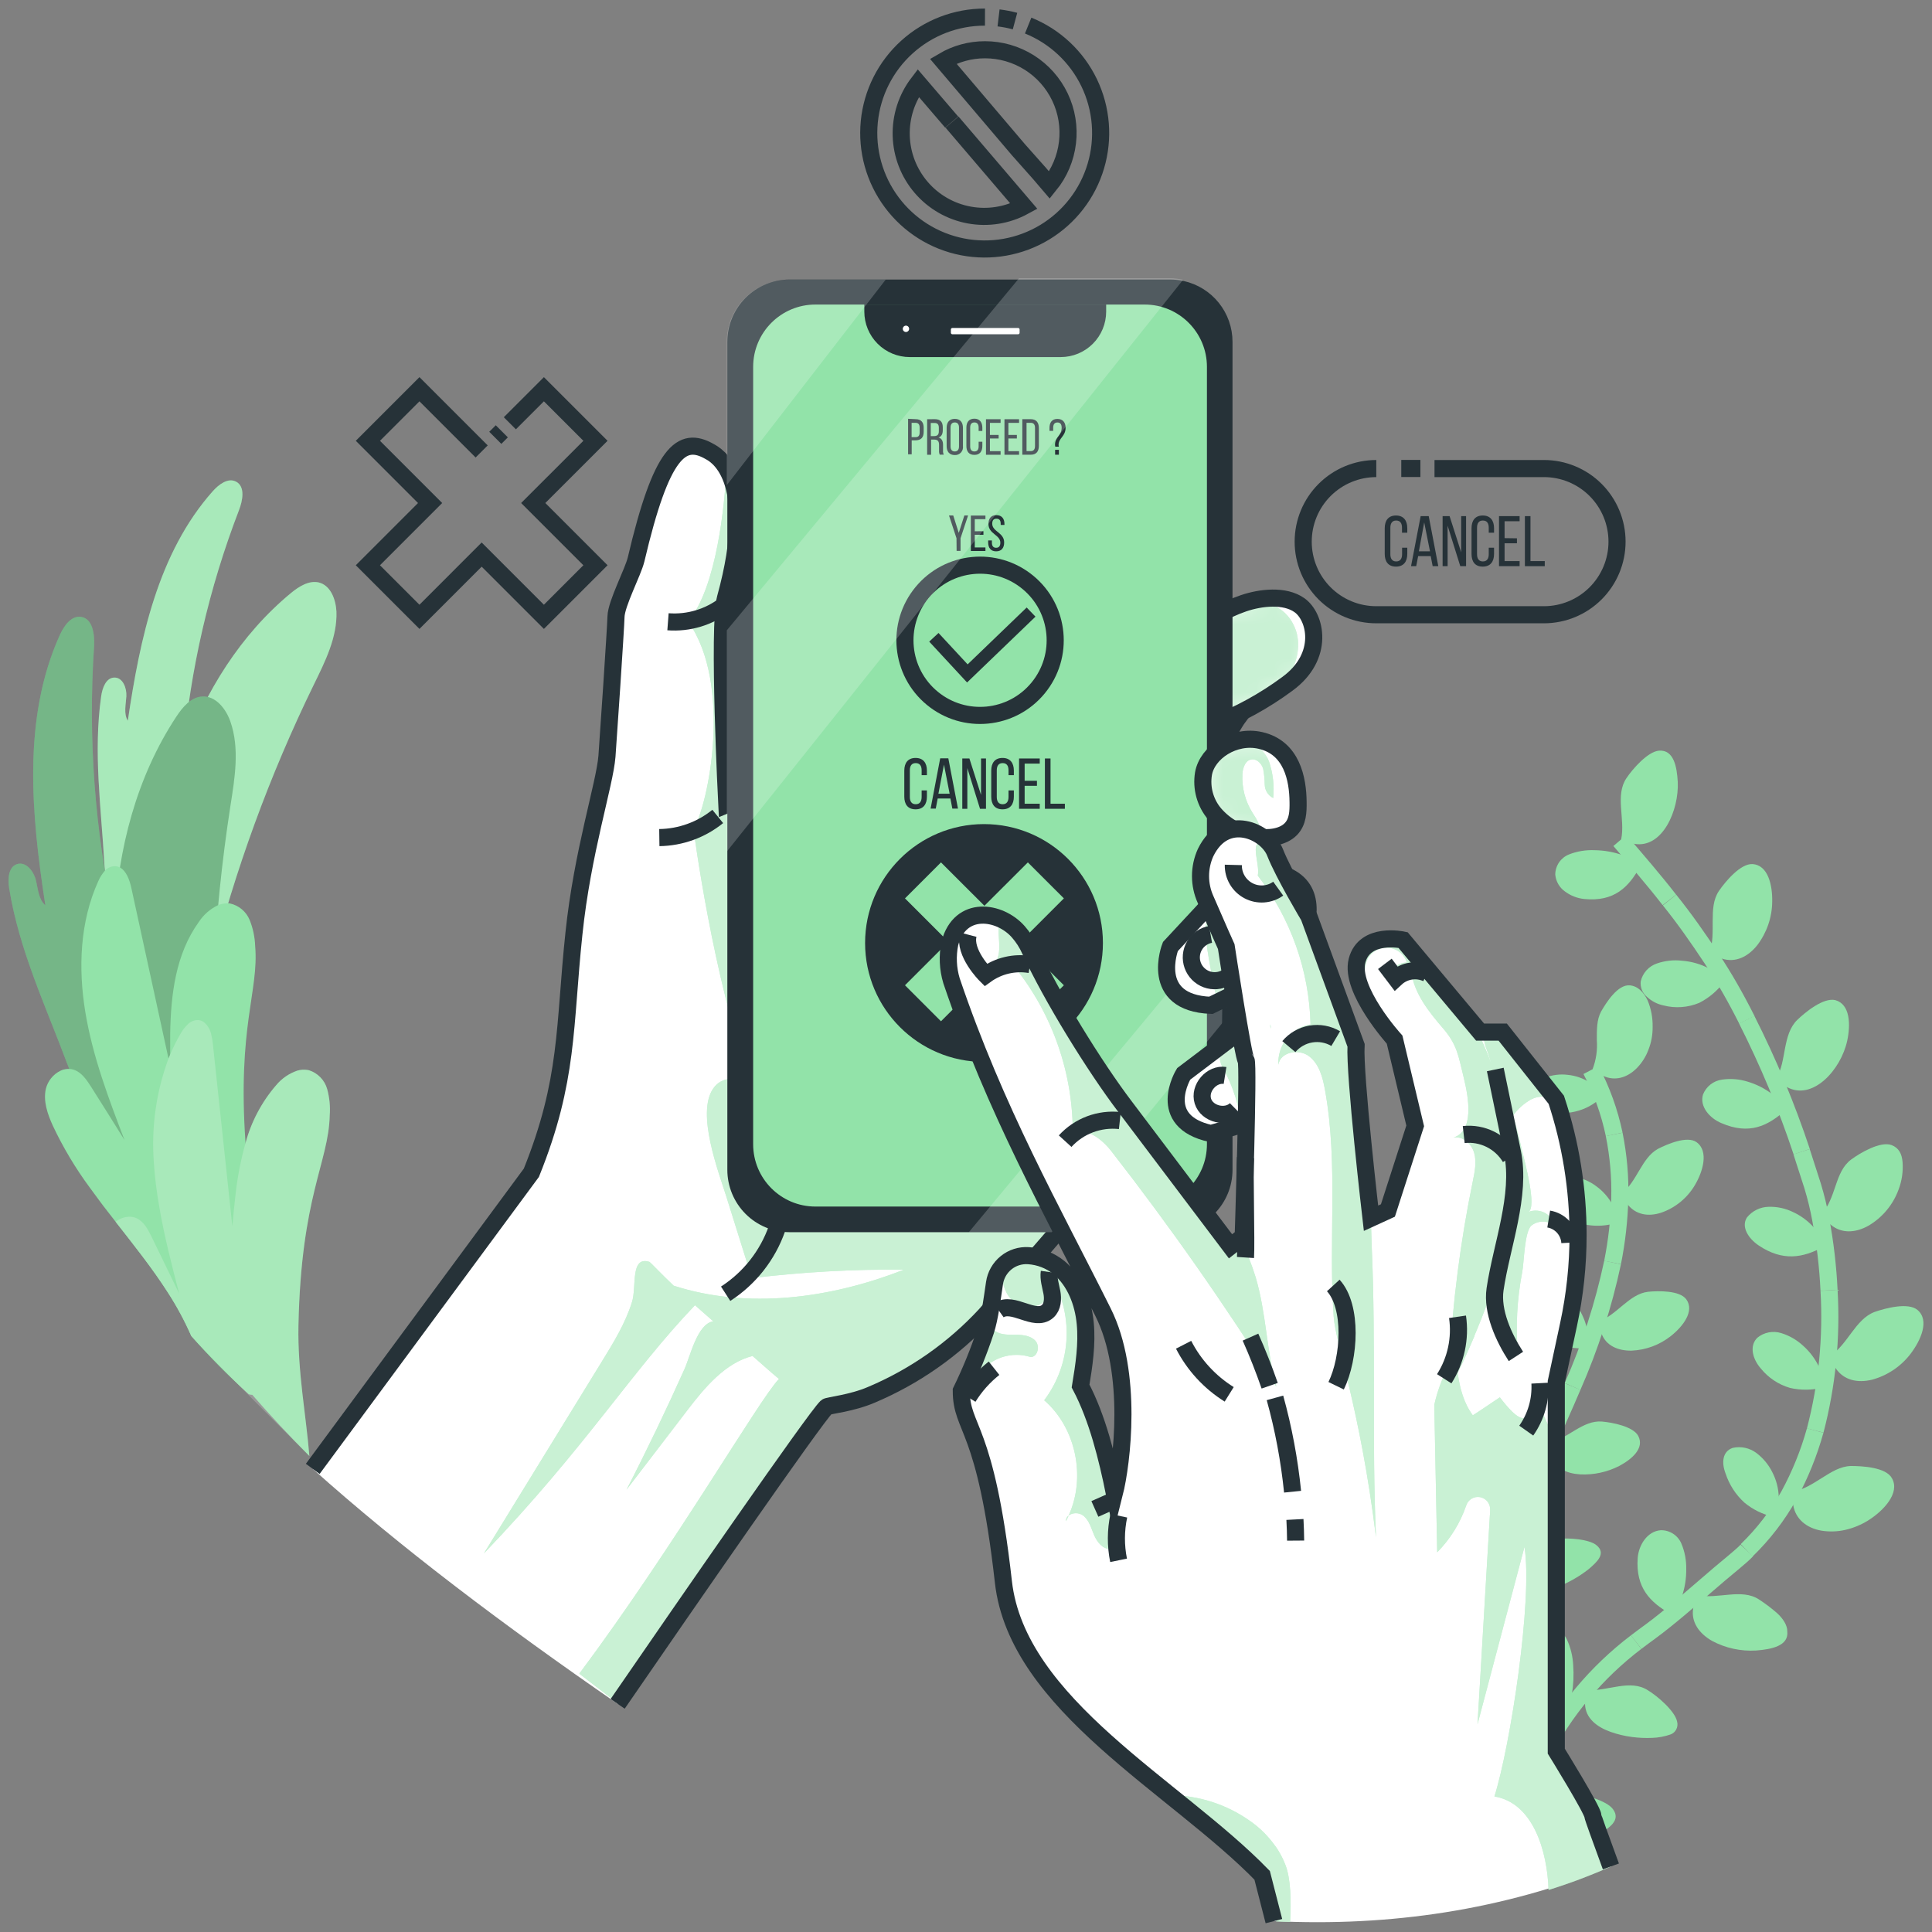 <svg width="113" height="113" viewBox="0 0 113 113" fill="none" xmlns="http://www.w3.org/2000/svg">
<rect x="0" y="0" width="113" height="113" fill="#808080" stroke="none"/>
<path d="M83.902 27.405H90.302C91.436 27.405 92.524 27.855 93.326 28.657C94.127 29.459 94.578 30.546 94.578 31.68C94.578 32.814 94.127 33.901 93.326 34.703C92.524 35.505 91.436 35.956 90.302 35.956H80.497C79.936 35.956 79.379 35.846 78.861 35.631C78.342 35.416 77.87 35.101 77.473 34.704C77.076 34.307 76.761 33.836 76.546 33.317C76.332 32.798 76.221 32.242 76.222 31.68C76.222 30.546 76.672 29.459 77.474 28.657C78.276 27.855 79.363 27.405 80.497 27.405" stroke="#263238" stroke-miterlimit="10"/>
<path d="M81.959 27.4H83.077" stroke="#263238" stroke-miterlimit="10"/>
<path d="M82.31 30.893V31.158H82.001V30.869C82.001 30.604 81.897 30.445 81.657 30.445C81.417 30.445 81.32 30.621 81.32 30.869V32.415C81.32 32.68 81.429 32.838 81.662 32.838C81.894 32.838 82.006 32.68 82.006 32.415V32.034H82.31V32.398C82.31 32.843 82.1 33.14 81.649 33.14C81.199 33.14 80.991 32.848 80.991 32.398V30.893C80.991 30.45 81.201 30.151 81.649 30.151C82.097 30.151 82.31 30.45 82.31 30.893Z" fill="#263238"/>
<path d="M82.946 32.526L82.832 33.115H82.53L83.092 30.188H83.564L84.124 33.115H83.795L83.681 32.526H82.946ZM82.988 32.247H83.639L83.3 30.554L82.988 32.247Z" fill="#263238"/>
<path d="M84.67 33.115H84.376V30.188H84.784L85.462 32.304V30.188H85.749V33.115H85.41L84.668 30.747L84.67 33.115Z" fill="#263238"/>
<path d="M87.385 30.893V31.158H87.075V30.869C87.075 30.604 86.971 30.445 86.731 30.445C86.491 30.445 86.39 30.604 86.39 30.869V32.415C86.39 32.68 86.499 32.838 86.731 32.838C86.964 32.838 87.075 32.68 87.075 32.415V32.034H87.385V32.398C87.385 32.843 87.177 33.14 86.724 33.14C86.271 33.14 86.068 32.848 86.068 32.398V30.893C86.068 30.45 86.276 30.151 86.724 30.151C87.172 30.151 87.385 30.45 87.385 30.893Z" fill="#263238"/>
<path d="M88.724 31.485V31.777H88.001V32.818H88.88V33.115H87.675V30.188H88.88V30.485H88.001V31.475L88.724 31.485Z" fill="#263238"/>
<path d="M89.189 33.115V30.188H89.515V32.818H90.351V33.115H89.189Z" fill="#263238"/>
<path d="M59.367 1.233C59.051 1.148 58.729 1.086 58.404 1.047M57.61 1C55.923 0.996 54.296 1.62 53.045 2.752C51.794 3.883 51.009 5.44 50.844 7.118C50.679 8.797 51.146 10.477 52.153 11.83C53.159 13.183 54.634 14.113 56.29 14.437C57.945 14.761 59.662 14.457 61.105 13.584C62.548 12.71 63.614 11.331 64.094 9.714C64.575 8.097 64.435 6.359 63.704 4.84C62.972 3.32 61.7 2.127 60.136 1.495M55.683 7.141L59.889 12.065C58.912 12.597 57.783 12.777 56.689 12.576C55.596 12.376 54.604 11.806 53.88 10.962C53.156 10.118 52.743 9.051 52.711 7.94C52.679 6.828 53.029 5.739 53.703 4.855L55.136 6.527L55.663 7.141M59.56 8.749L55.166 3.578C55.906 3.14 56.75 2.91 57.61 2.91C58.528 2.91 59.427 3.17 60.204 3.659C60.98 4.149 61.602 4.849 61.997 5.678C62.392 6.506 62.544 7.43 62.435 8.341C62.327 9.253 61.962 10.115 61.383 10.828L60.797 10.142L59.56 8.749Z" stroke="#263238" stroke-miterlimit="10"/>
<path d="M28.969 25.608L29.35 25.227" stroke="#263238" stroke-miterlimit="10"/>
<path d="M28.172 26.405L24.533 22.766L21.517 25.782L25.156 29.421L21.517 33.061L24.533 36.077L28.172 32.437L31.812 36.077L34.828 33.061L31.188 29.421L34.828 25.782L31.812 22.766L29.82 24.757" stroke="#263238" stroke-miterlimit="10"/>
<path d="M5.916 40.728C5.985 40.233 6.201 39.637 6.691 39.63C7.181 39.622 7.418 40.236 7.391 40.723C7.364 41.211 7.223 41.738 7.475 42.154C8.188 37.363 9.229 32.346 12.448 28.726C12.799 28.333 13.336 27.927 13.804 28.169C14.353 28.454 14.2 29.268 13.977 29.842C12.225 34.394 11.125 39.171 10.709 44.031C12.003 40.449 14.081 37.104 17.03 34.676C17.493 34.298 18.07 33.934 18.651 34.068C19.339 34.241 19.641 35.057 19.678 35.768C19.732 37.277 19.015 38.695 18.352 40.05C15.764 45.351 13.735 50.907 12.297 56.628C12 57.813 11.694 59.067 10.845 59.948C10.456 60.351 9.835 60.663 9.36 60.386C9.132 60.237 8.948 60.031 8.826 59.787C7.222 56.947 6.291 53.777 6.104 50.521C5.916 47.24 5.451 44.017 5.916 40.728Z" fill="#92E3A9"/>
<path opacity="0.2" d="M5.916 40.728C5.985 40.233 6.201 39.637 6.691 39.63C7.181 39.622 7.418 40.236 7.391 40.723C7.364 41.211 7.223 41.738 7.475 42.154C8.188 37.363 9.229 32.346 12.448 28.726C12.799 28.333 13.336 27.927 13.804 28.169C14.353 28.454 14.2 29.268 13.977 29.842C12.225 34.394 11.125 39.171 10.709 44.031C12.003 40.449 14.081 37.104 17.03 34.676C17.493 34.298 18.07 33.934 18.651 34.068C19.339 34.241 19.641 35.057 19.678 35.768C19.732 37.277 19.015 38.695 18.352 40.05C15.764 45.351 13.735 50.907 12.297 56.628C12 57.813 11.694 59.067 10.845 59.948C10.456 60.351 9.835 60.663 9.36 60.386C9.132 60.237 8.948 60.031 8.826 59.787C7.222 56.947 6.291 53.777 6.104 50.521C5.916 47.24 5.451 44.017 5.916 40.728Z" fill="white"/>
<path d="M0.537 51.959C0.451 51.422 0.481 50.709 0.995 50.541C1.51 50.373 1.965 50.944 2.096 51.469C2.227 51.993 2.25 52.597 2.653 52.953C1.836 47.651 1.292 42.005 3.509 37.118C3.756 36.584 4.184 35.98 4.761 36.084C5.434 36.205 5.538 37.113 5.503 37.796C5.142 43.187 5.544 48.601 6.698 53.879C6.891 49.672 7.99 45.432 10.316 41.913C10.682 41.359 11.167 40.773 11.83 40.738C12.617 40.694 13.213 41.456 13.473 42.198C14.027 43.776 13.732 45.508 13.473 47.161C12.473 53.62 12.151 60.166 12.51 66.692C12.584 68.043 12.673 69.471 12.065 70.681C11.785 71.235 11.231 71.77 10.625 71.633C10.34 71.544 10.084 71.38 9.883 71.159C7.248 68.682 5.217 65.635 3.944 62.251C2.675 58.844 1.124 55.588 0.537 51.959Z" fill="#92E3A9"/>
<path opacity="0.2" d="M0.537 51.959C0.451 51.422 0.481 50.709 0.995 50.541C1.51 50.373 1.965 50.944 2.096 51.469C2.227 51.993 2.25 52.597 2.653 52.953C1.836 47.651 1.292 42.005 3.509 37.118C3.756 36.584 4.184 35.98 4.761 36.084C5.434 36.205 5.538 37.113 5.503 37.796C5.142 43.187 5.544 48.601 6.698 53.879C6.891 49.672 7.99 45.432 10.316 41.913C10.682 41.359 11.167 40.773 11.83 40.738C12.617 40.694 13.213 41.456 13.473 42.198C14.027 43.776 13.732 45.508 13.473 47.161C12.473 53.62 12.151 60.166 12.51 66.692C12.584 68.043 12.673 69.471 12.065 70.681C11.785 71.235 11.231 71.77 10.625 71.633C10.34 71.544 10.084 71.38 9.883 71.159C7.248 68.682 5.217 65.635 3.944 62.251C2.675 58.844 1.124 55.588 0.537 51.959Z" fill="black"/>
<path d="M14.91 81.545C14.89 81.57 14.833 81.58 14.747 81.572C14.683 81.568 14.621 81.559 14.559 81.545C13.373 80.474 12.248 79.338 11.189 78.141C10.8 77.256 10.341 76.403 9.816 75.592C8.89 74.147 7.816 72.809 6.762 71.458C6.515 71.141 6.268 70.823 6.02 70.503C5.773 70.159 5.503 69.813 5.253 69.464C4.411 68.324 3.683 67.104 3.081 65.822C2.779 65.151 2.522 64.409 2.68 63.691C2.736 63.461 2.842 63.246 2.991 63.061C3.14 62.876 3.328 62.726 3.541 62.623C3.629 62.58 3.722 62.551 3.818 62.536C3.894 62.521 3.971 62.516 4.048 62.521C4.132 62.523 4.215 62.536 4.296 62.561C4.761 62.704 5.058 63.147 5.318 63.55C5.977 64.591 6.631 65.633 7.28 66.675C6.352 64.246 5.421 61.796 4.993 59.211C4.565 56.625 4.672 53.903 5.753 51.528C5.846 51.314 5.971 51.116 6.124 50.939C6.197 50.854 6.287 50.785 6.389 50.737C6.49 50.69 6.601 50.664 6.713 50.662C6.815 50.662 6.916 50.687 7.007 50.734C7.383 50.927 7.579 51.464 7.678 51.917C8.301 54.777 8.924 57.635 9.546 60.492L9.858 61.925L9.969 62.42L9.954 61.677C9.954 61.279 9.954 60.878 9.954 60.477C9.989 58.139 10.283 55.796 11.624 53.931C11.903 53.503 12.294 53.161 12.755 52.941C12.94 52.863 13.141 52.828 13.341 52.84C13.376 52.84 13.411 52.84 13.443 52.84C13.7 52.895 13.941 53.012 14.143 53.181C14.345 53.35 14.503 53.566 14.603 53.809C14.799 54.297 14.907 54.816 14.925 55.341C15.148 57.974 13.881 60.017 14.361 66.846C14.38 67.145 14.405 67.452 14.432 67.769C14.92 73.341 17.783 78.304 14.91 81.545Z" fill="#92E3A9"/>
<path d="M19.285 65.24C19.22 67.999 17.612 69.941 17.456 77.542C17.402 80.231 17.912 82.847 18.095 85.16C16.937 83.997 15.816 82.802 14.747 81.572C14.684 81.568 14.621 81.559 14.559 81.545C13.373 80.474 12.248 79.337 11.189 78.141C10.8 77.256 10.341 76.403 9.816 75.592C8.891 74.147 7.817 72.809 6.763 71.458C6.891 71.357 7.036 71.279 7.191 71.228C7.271 71.2 7.354 71.181 7.438 71.173C7.529 71.161 7.622 71.161 7.713 71.173C7.798 71.183 7.882 71.206 7.96 71.24C8.406 71.431 8.653 71.903 8.868 72.341C9.403 73.45 9.942 74.553 10.481 75.662C10.043 73.984 9.606 72.294 9.316 70.587C9.161 69.725 9.055 68.855 8.997 67.982C8.844 65.918 9.138 63.845 9.858 61.905C9.888 61.828 9.92 61.752 9.954 61.677C10.134 61.247 10.343 60.829 10.58 60.428C10.697 60.224 10.843 60.04 11.016 59.881C11.096 59.804 11.192 59.745 11.297 59.708C11.402 59.671 11.514 59.657 11.624 59.666C11.726 59.677 11.824 59.712 11.909 59.77C12.149 59.962 12.31 60.236 12.362 60.539C12.401 60.696 12.43 60.856 12.446 61.017C12.758 63.926 13.069 66.835 13.379 69.743C13.448 70.401 13.52 71.059 13.589 71.723C13.646 71.089 13.705 70.443 13.784 69.8C13.895 68.812 14.085 67.835 14.354 66.878C14.687 65.621 15.303 64.456 16.152 63.471C16.478 63.079 16.906 62.784 17.389 62.62C17.582 62.562 17.785 62.549 17.983 62.58L18.082 62.6C18.333 62.682 18.56 62.824 18.743 63.014C18.927 63.204 19.061 63.435 19.134 63.689C19.273 64.193 19.325 64.718 19.285 65.24Z" fill="#92E3A9"/>
<path opacity="0.2" d="M19.285 65.24C19.22 67.999 17.612 69.941 17.456 77.542C17.402 80.231 17.912 82.847 18.095 85.16C16.937 83.997 12.241 79.333 11.189 78.141C10.8 77.256 10.341 76.403 9.816 75.592C8.891 74.147 7.817 72.809 6.763 71.458C6.891 71.357 7.036 71.279 7.191 71.228C7.271 71.2 7.354 71.181 7.438 71.173C7.529 71.161 7.622 71.161 7.713 71.173C7.798 71.183 7.882 71.206 7.96 71.24C8.406 71.431 8.653 71.903 8.868 72.341C9.403 73.45 9.942 74.553 10.481 75.662C10.043 73.984 9.606 72.294 9.316 70.587C9.161 69.725 9.055 68.855 8.997 67.982C8.844 65.918 9.138 63.845 9.858 61.905C9.888 61.828 9.92 61.752 9.954 61.677C10.134 61.247 10.343 60.829 10.58 60.428C10.697 60.224 10.843 60.04 11.016 59.881C11.096 59.804 11.192 59.745 11.297 59.708C11.402 59.671 11.514 59.657 11.624 59.666C11.726 59.677 11.824 59.712 11.909 59.77C12.149 59.962 12.31 60.236 12.362 60.539C12.401 60.696 12.43 60.856 12.446 61.017C12.758 63.926 13.069 66.835 13.379 69.743C13.448 70.401 13.52 71.059 13.589 71.723C13.646 71.089 13.705 70.443 13.784 69.8C13.895 68.812 14.085 67.835 14.354 66.878C14.687 65.621 15.303 64.456 16.152 63.471C16.478 63.079 16.906 62.784 17.389 62.62C17.582 62.562 17.785 62.549 17.983 62.58L18.082 62.6C18.333 62.682 18.56 62.824 18.743 63.014C18.927 63.204 19.061 63.435 19.134 63.689C19.273 64.193 19.325 64.718 19.285 65.24Z" fill="white"/>
<path d="M98.13 45.741C98.204 47.364 97.254 49.638 95.591 49.356C95.324 49.303 95.064 49.216 94.82 49.096C95.067 47.904 94.451 46.523 95.124 45.521C95.49 44.967 96.388 43.952 97.034 43.905C97.897 43.841 98.081 44.845 98.13 45.741Z" fill="#92E3A9"/>
<path d="M95.918 50.699C95.272 51.862 94.434 52.763 92.642 52.58C92.242 52.535 91.86 52.385 91.536 52.144C91.375 52.03 91.241 51.883 91.142 51.712C91.043 51.541 90.983 51.351 90.965 51.155C90.966 50.9 91.043 50.652 91.186 50.441C91.33 50.231 91.533 50.069 91.769 49.974C92.247 49.787 92.76 49.703 93.273 49.727C93.824 49.734 94.369 49.831 94.889 50.011C95.269 50.18 95.617 50.413 95.918 50.699Z" fill="#92E3A9"/>
<path d="M94.745 49.158C95.735 50.316 96.725 51.454 97.64 52.634" stroke="#92E3A9" stroke-miterlimit="10"/>
<path d="M103.654 52.743C103.644 53.659 103.338 54.547 102.784 55.277C102.249 55.952 101.514 56.326 100.72 56.071C100.466 55.977 100.223 55.857 99.995 55.712C100.193 55.145 100.171 54.49 100.173 53.854C100.176 53.218 100.198 52.617 100.539 52.107C100.918 51.558 101.796 50.506 102.492 50.539C103.414 50.588 103.674 51.776 103.654 52.743Z" fill="#92E3A9"/>
<path d="M100.827 57.437C100.448 57.95 99.954 58.368 99.385 58.656C98.724 58.932 97.992 58.985 97.299 58.807C96.939 58.733 96.606 58.562 96.336 58.312C96.204 58.204 96.1 58.064 96.035 57.906C95.97 57.747 95.945 57.575 95.963 57.404C96.016 57.163 96.132 56.939 96.297 56.755C96.463 56.571 96.673 56.432 96.908 56.353C97.384 56.188 97.892 56.133 98.392 56.192C98.929 56.235 99.452 56.383 99.931 56.63C100.274 56.846 100.577 57.118 100.827 57.437Z" fill="#92E3A9"/>
<path d="M97.649 52.642C98.525 53.73 99.32 54.868 100.091 56.031C100.863 57.194 101.546 58.404 102.172 59.648" stroke="#92E3A9" stroke-miterlimit="10"/>
<path d="M108.042 60.868C107.671 62.585 106.021 64.387 104.531 63.59C104.294 63.454 104.076 63.287 103.883 63.095C104.035 62.824 104.149 62.533 104.222 62.231C104.296 61.93 104.345 61.615 104.405 61.306C104.526 60.688 104.677 60.089 105.115 59.658C105.595 59.193 106.649 58.335 107.342 58.495C108.225 58.738 108.24 59.943 108.042 60.868Z" fill="#92E3A9"/>
<path d="M104.397 64.961C103.39 65.856 102.309 66.391 100.686 65.691C99.991 65.404 99.394 64.713 99.607 64.016C99.699 63.784 99.85 63.581 100.047 63.428C100.243 63.275 100.476 63.177 100.723 63.145C101.226 63.073 101.738 63.114 102.222 63.266C102.738 63.42 103.222 63.666 103.65 63.993C103.959 64.265 104.213 64.593 104.397 64.961Z" fill="#92E3A9"/>
<path d="M102.163 59.641C103.424 62.131 104.5 64.712 105.38 67.361" stroke="#92E3A9" stroke-miterlimit="10"/>
<path d="M111.04 69.59C110.716 70.469 110.098 71.209 109.291 71.686C108.536 72.111 107.715 72.168 107.076 71.631C106.874 71.453 106.693 71.252 106.537 71.032C106.943 70.577 107.156 69.961 107.363 69.347C107.571 68.734 107.784 68.182 108.276 67.816C108.811 67.422 109.991 66.732 110.637 66.975C111.067 67.14 111.238 67.492 111.278 67.964C111.32 68.517 111.239 69.072 111.04 69.59Z" fill="#92E3A9"/>
<path d="M106.636 72.93C105.453 73.571 104.268 73.791 102.86 72.843C102.264 72.443 101.821 71.755 102.177 71.208C102.329 71.018 102.521 70.864 102.739 70.757C102.957 70.649 103.196 70.59 103.439 70.585C103.934 70.569 104.426 70.674 104.872 70.891C105.353 71.114 105.781 71.436 106.129 71.836C106.367 72.165 106.539 72.536 106.636 72.93Z" fill="#92E3A9"/>
<path d="M105.372 67.361L106.015 69.355C106.215 70.01 106.376 70.677 106.498 71.352C106.752 72.711 106.912 74.087 106.978 75.469" stroke="#92E3A9" stroke-miterlimit="10"/>
<path d="M111.753 79.175C111.188 79.918 110.393 80.453 109.492 80.697C108.643 80.902 107.846 80.729 107.374 80.038C107.232 79.81 107.114 79.567 107.022 79.314C108.067 78.665 108.507 77.161 109.64 76.735C110.271 76.513 111.605 76.161 112.147 76.614C112.874 77.218 112.347 78.388 111.753 79.175Z" fill="#92E3A9"/>
<path d="M106.592 81.162C105.972 81.314 105.325 81.32 104.702 81.179C104.027 80.985 103.428 80.587 102.987 80.041C102.52 79.507 102.29 78.727 102.787 78.24C102.979 78.083 103.206 77.977 103.449 77.93C103.692 77.883 103.943 77.897 104.18 77.97C104.658 78.117 105.097 78.371 105.464 78.712C105.86 79.064 106.18 79.494 106.404 79.974C106.543 80.354 106.607 80.757 106.592 81.162Z" fill="#92E3A9"/>
<path d="M106.978 75.469C107.141 78.227 106.868 80.994 106.169 83.668" stroke="#92E3A9" stroke-miterlimit="10"/>
<path d="M109.278 88.921C108.86 89.184 108.4 89.374 107.918 89.483C107.461 89.586 106.989 89.6 106.527 89.525C105.671 89.374 105.025 88.859 104.884 88.04C104.851 87.774 104.841 87.506 104.855 87.238C105.463 87.149 106.01 86.788 106.562 86.442C107.113 86.095 107.643 85.761 108.254 85.744C108.922 85.744 110.308 85.816 110.657 86.459C111.146 87.32 110.172 88.357 109.278 88.921Z" fill="#92E3A9"/>
<path d="M103.711 88.713C103.091 88.573 102.513 88.288 102.024 87.882C101.52 87.423 101.144 86.841 100.93 86.194C100.683 85.561 100.733 84.893 101.344 84.685C101.581 84.632 101.828 84.631 102.066 84.681C102.304 84.732 102.529 84.834 102.724 84.979C103.118 85.276 103.437 85.66 103.657 86.1C103.896 86.559 104.027 87.067 104.038 87.585C104.015 87.981 103.903 88.366 103.711 88.713Z" fill="#92E3A9"/>
<path d="M106.168 83.668C105.803 84.986 105.288 86.257 104.634 87.459C103.97 88.645 103.137 89.729 102.16 90.675" stroke="#92E3A9" stroke-miterlimit="10"/>
<path d="M102.712 96.536C101.818 96.591 100.927 96.397 100.137 95.975C99.394 95.549 98.9 94.891 99.031 94.07C99.081 93.804 99.164 93.545 99.278 93.3C100.481 93.548 101.861 92.885 102.878 93.548C103.246 93.787 103.596 94.052 103.927 94.339C104.286 94.663 104.543 95.059 104.536 95.418C104.63 96.262 103.623 96.467 102.712 96.536Z" fill="#92E3A9"/>
<path d="M97.684 94.379C96.522 93.721 95.66 92.865 95.787 91.128C95.839 90.386 96.338 89.557 97.138 89.5C97.392 89.495 97.643 89.567 97.857 89.705C98.071 89.844 98.239 90.043 98.34 90.277C98.538 90.746 98.635 91.252 98.625 91.761C98.633 92.304 98.55 92.845 98.377 93.36C98.21 93.739 97.975 94.084 97.684 94.379Z" fill="#92E3A9"/>
<path d="M102.168 90.685C101.936 90.932 101.673 91.138 101.411 91.365L100.595 92.046L98.984 93.429C98.452 93.887 97.918 94.342 97.373 94.775C97.104 94.993 96.829 95.205 96.549 95.411C96.27 95.616 95.99 95.819 95.698 96.044" stroke="#92E3A9" stroke-miterlimit="10"/>
<path d="M96.64 101.646C96.243 101.663 95.846 101.646 95.452 101.594C95.022 101.538 94.599 101.437 94.191 101.292C93.406 101.01 92.728 100.5 92.706 99.669C92.71 99.394 92.753 99.122 92.832 98.86C94.069 98.912 95.344 98.197 96.38 98.86C96.947 99.201 97.966 100.082 98.09 100.686C98.134 100.843 98.116 101.011 98.04 101.156C97.971 101.285 97.859 101.385 97.724 101.44C97.375 101.564 97.01 101.633 96.64 101.646Z" fill="#92E3A9"/>
<path d="M91.464 100.297C90.804 100.141 90.198 99.963 89.72 99.555C89.243 99.147 88.911 98.54 88.891 97.509C88.869 96.643 89.436 95.492 90.321 95.265C90.578 95.198 90.849 95.223 91.089 95.335C91.329 95.446 91.523 95.637 91.638 95.876C91.862 96.353 91.989 96.871 92.014 97.397C92.056 97.964 92.03 98.534 91.937 99.095C91.834 99.515 91.675 99.919 91.464 100.297Z" fill="#92E3A9"/>
<path d="M95.697 96.044C93.38 97.806 91.488 100.065 90.16 102.655" stroke="#92E3A9" stroke-miterlimit="10"/>
<path d="M93.426 107.321C92.691 107.709 91.888 107.951 91.061 108.036C90.207 108.108 89.403 107.938 89.025 107.193C88.904 106.946 88.826 106.681 88.792 106.408C89.923 105.928 90.786 104.748 92.008 104.897C92.667 104.961 93.966 105.312 94.339 105.815C94.827 106.47 94.107 106.935 93.426 107.321Z" fill="#92E3A9"/>
<path d="M88.157 108.311C86.848 108.578 85.576 108.729 84.629 106.881C84.433 106.443 84.347 105.964 84.381 105.486C84.415 105.016 84.621 104.575 84.96 104.249C85.168 104.083 85.425 103.993 85.69 103.993C85.955 103.993 86.213 104.083 86.42 104.249C86.826 104.586 87.162 105 87.41 105.466C87.692 105.96 87.914 106.487 88.07 107.034C88.121 107.245 88.147 107.461 88.149 107.678C88.162 107.878 88.157 108.091 88.157 108.311Z" fill="#92E3A9"/>
<path d="M90.161 102.655C88.82 105.234 88.082 108.083 88.001 110.988" stroke="#92E3A9" stroke-miterlimit="10"/>
<path d="M96.66 60.064C96.666 60.522 96.582 60.977 96.413 61.403C96.264 61.803 96.033 62.167 95.735 62.472C95.176 63.036 94.458 63.249 93.77 62.927C93.549 62.82 93.341 62.688 93.149 62.533C93.355 61.993 93.439 61.415 93.397 60.839C93.397 60.25 93.382 59.656 93.644 59.166C93.946 58.639 94.622 57.565 95.327 57.632C95.802 57.674 96.141 58.043 96.368 58.513C96.572 59.004 96.671 59.532 96.66 60.064Z" fill="#92E3A9"/>
<path d="M93.691 64.162C93.258 64.584 92.717 64.879 92.128 65.015C91.539 65.151 90.923 65.123 90.349 64.933C89.77 64.765 89.265 64.439 89.453 63.907C89.633 63.504 89.965 63.189 90.376 63.031C90.792 62.869 91.242 62.812 91.685 62.865C92.157 62.911 92.611 63.07 93.008 63.328C93.294 63.553 93.527 63.837 93.691 64.162Z" fill="#92E3A9"/>
<path d="M93.056 62.585C93.681 63.77 94.138 65.037 94.412 66.349" stroke="#92E3A9" stroke-miterlimit="10"/>
<path d="M99.117 69.34C98.672 70.082 97.981 70.645 97.163 70.928C96.403 71.176 95.678 71.05 95.198 70.448C95.056 70.248 94.933 70.034 94.832 69.81C95.74 69.152 96.005 67.724 96.972 67.195C97.516 66.918 98.679 66.415 99.224 66.801C99.961 67.323 99.602 68.538 99.117 69.34Z" fill="#92E3A9"/>
<path d="M94.555 71.52C94.001 71.695 93.413 71.737 92.84 71.644C92.217 71.501 91.651 71.173 91.217 70.703C90.992 70.49 90.827 70.221 90.74 69.924C90.698 69.796 90.693 69.66 90.724 69.529C90.754 69.398 90.819 69.278 90.913 69.182C91.08 69.035 91.278 68.928 91.492 68.87C91.707 68.811 91.931 68.802 92.15 68.843C92.594 68.927 93.012 69.113 93.372 69.387C93.76 69.67 94.081 70.035 94.312 70.456C94.463 70.791 94.546 71.153 94.555 71.52Z" fill="#92E3A9"/>
<path d="M94.411 66.349C94.659 67.579 94.77 68.833 94.74 70.087C94.706 71.349 94.564 72.605 94.317 73.843" stroke="#92E3A9" stroke-miterlimit="10"/>
<path d="M97.726 78.143C97.069 78.664 96.263 78.963 95.425 78.997C94.636 79.009 93.941 78.712 93.674 78.007C93.588 77.775 93.534 77.533 93.513 77.287C94.569 76.918 95.282 75.686 96.388 75.555C96.991 75.493 98.243 75.471 98.627 75.993C99.134 76.688 98.421 77.594 97.726 78.143Z" fill="#92E3A9"/>
<path d="M92.759 78.868C91.537 78.89 90.465 78.601 89.765 77.178C89.471 76.575 89.436 75.77 89.995 75.427C90.196 75.323 90.421 75.273 90.647 75.28C90.873 75.288 91.093 75.354 91.287 75.471C91.679 75.708 92.011 76.032 92.257 76.419C92.533 76.822 92.727 77.276 92.828 77.755C92.874 78.127 92.85 78.504 92.759 78.868Z" fill="#92E3A9"/>
<path d="M94.317 73.843C93.787 76.334 93.003 78.764 91.977 81.095" stroke="#92E3A9" stroke-miterlimit="10"/>
<path d="M94.713 85.739C94.004 86.103 93.211 86.274 92.415 86.234C91.638 86.184 90.95 85.88 90.72 85.15C90.653 84.908 90.62 84.659 90.621 84.408C91.705 84.128 92.583 83.057 93.692 83.144C94.295 83.195 95.518 83.43 95.814 83.977C96.208 84.712 95.424 85.358 94.713 85.739Z" fill="#92E3A9"/>
<path d="M89.762 85.994C88.547 85.994 87.414 85.826 86.848 84.15C86.6 83.445 86.731 82.463 87.365 82.114C87.574 82.014 87.808 81.978 88.037 82.01C88.267 82.041 88.482 82.14 88.656 82.292C89.008 82.6 89.287 82.981 89.475 83.408C89.691 83.864 89.831 84.351 89.891 84.851C89.907 85.236 89.864 85.622 89.762 85.994Z" fill="#92E3A9"/>
<path d="M91.977 81.095C90.987 83.45 89.792 85.779 89.082 88.332" stroke="#92E3A9" stroke-miterlimit="10"/>
<path d="M92.899 91.793C92.32 92.243 91.676 92.603 90.989 92.86C90.276 93.107 89.505 93.201 88.995 92.635C88.831 92.442 88.7 92.224 88.606 91.989C89.062 91.647 89.396 91.172 89.787 90.774C90.178 90.376 90.593 90.054 91.138 90.005C91.736 89.94 92.963 90.019 93.389 90.388C93.953 90.863 93.414 91.36 92.899 91.793Z" fill="#92E3A9"/>
<path d="M88.53 93.84C88.001 94.154 87.491 94.441 86.922 94.475C86.353 94.51 85.722 94.278 85.076 93.486C84.519 92.82 84.245 91.541 84.754 90.838C84.895 90.638 85.103 90.495 85.341 90.435C85.579 90.376 85.83 90.404 86.048 90.514C86.479 90.741 86.861 91.05 87.172 91.425C87.529 91.818 87.845 92.248 88.114 92.706C88.29 93.069 88.43 93.449 88.53 93.84Z" fill="#92E3A9"/>
<path d="M89.082 88.339C88.713 89.622 88.523 90.949 88.516 92.283C88.516 93.624 87.709 96.534 88.862 106.079" stroke="#92E3A9" stroke-miterlimit="10"/>
<path d="M18.292 85.912L31.079 68.593C33.273 63.15 32.991 60.047 33.568 54.608C34.063 49.833 35.369 45.885 35.5 44.234C35.547 43.653 36.02 36.658 36.029 36.069C36.047 35.3 37.019 33.479 37.202 32.729C38.687 26.405 39.855 25.457 41.515 26.415C41.762 26.556 44.41 27.8 42.43 34.988C41.977 36.636 42.51 47.065 42.51 47.065L69.57 36.148V63.137L57.634 76.904C55.766 78.921 53.488 80.517 50.954 81.585C49.803 82.08 48.433 82.203 48.341 82.29C47.661 82.938 40.132 93.832 36.126 99.656C29.503 95.089 23.424 90.509 18.292 85.912Z" fill="white"/>
<path d="M42.51 47.062L42.19 47.191C42.19 47.191 41.555 36.633 42.007 34.986C43.101 31.01 42.91 28.855 42.477 27.697C42.376 29.429 41.946 34.32 40.251 36.356C42.856 40.018 41.443 47.08 40.562 48.48C40.562 48.48 41.691 57.234 43.925 63.325C43.086 62.994 42.213 62.944 41.715 63.664C40.706 65.121 42.035 68.553 42.492 70.018C42.987 71.596 43.482 73.176 43.977 74.756C46.924 74.397 49.892 74.232 52.862 74.261L52.78 74.296C48.532 75.944 43.739 76.592 39.404 75.199C38.717 74.548 38.031 73.823 37.992 73.808C36.841 73.43 37.249 75.293 36.962 76.164C36.574 77.401 35.886 78.524 35.206 79.628L28.303 90.858C34.313 84.581 36.913 80.244 40.649 76.34L41.723 77.287H41.698C40.783 77.445 40.369 79.333 40.04 80.066C38.973 82.451 37.842 84.805 36.646 87.127L40.204 82.48C41.225 81.142 42.43 79.707 44.016 79.308L44.759 79.962C45.021 80.194 45.288 80.427 45.56 80.652C44.375 81.889 39.516 90.341 33.882 97.892L36.156 99.644C40.162 93.82 47.691 82.926 48.371 82.278C48.531 82.219 48.697 82.178 48.866 82.156L48.881 82.127H49.004C49.681 82.007 50.344 81.82 50.984 81.57C53.518 80.502 55.795 78.906 57.664 76.889L64.51 68.971C64.941 68.177 65.082 67.383 63.817 68.019C63.597 68.13 63.384 68.266 63.169 68.382C63.099 68.306 63.022 68.237 62.939 68.175C62.405 67.794 61.702 67.766 61.044 67.801C58.921 67.917 56.858 68.543 54.747 68.791C52.636 69.038 50.34 68.877 48.641 67.598C47.663 66.856 46.971 65.824 46.144 64.916C47.298 58.35 47.774 51.682 47.567 45.019L42.51 47.06V47.062Z" fill="#92E3A9"/>
<path opacity="0.5" d="M42.51 47.062L42.19 47.191C42.19 47.191 41.555 36.633 42.007 34.986C43.101 31.01 42.91 28.855 42.477 27.697C42.376 29.429 41.946 34.32 40.251 36.356C42.856 40.018 41.443 47.08 40.562 48.48C40.562 48.48 41.691 57.234 43.925 63.325C43.086 62.994 42.213 62.944 41.715 63.664C40.706 65.121 42.035 68.553 42.492 70.018C42.987 71.596 43.482 73.176 43.977 74.756C46.924 74.397 49.892 74.232 52.862 74.261L52.78 74.296C48.532 75.944 43.739 76.592 39.404 75.199C38.717 74.548 38.031 73.823 37.992 73.808C36.841 73.43 37.249 75.293 36.962 76.164C36.574 77.401 35.886 78.524 35.206 79.628L28.303 90.858C34.313 84.581 36.913 80.244 40.649 76.34L41.723 77.287H41.698C40.783 77.445 40.369 79.333 40.04 80.066C38.973 82.451 37.842 84.805 36.646 87.127L40.204 82.48C41.225 81.142 42.43 79.707 44.016 79.308L44.759 79.962C45.021 80.194 45.288 80.427 45.56 80.652C44.375 81.889 39.516 90.341 33.882 97.892L36.156 99.644C40.162 93.82 47.691 82.926 48.371 82.278C48.531 82.219 48.697 82.178 48.866 82.156L48.881 82.127H49.004C49.681 82.007 50.344 81.82 50.984 81.57C53.518 80.502 55.795 78.906 57.664 76.889L64.51 68.971C64.941 68.177 65.082 67.383 63.817 68.019C63.597 68.13 63.384 68.266 63.169 68.382C63.099 68.306 63.022 68.237 62.939 68.175C62.405 67.794 61.702 67.766 61.044 67.801C58.921 67.917 56.858 68.543 54.747 68.791C52.636 69.038 50.34 68.877 48.641 67.598C47.663 66.856 46.971 65.824 46.144 64.916C47.298 58.35 47.774 51.682 47.567 45.019L42.51 47.06V47.062Z" fill="white"/>
<path d="M18.292 85.912L31.079 68.593C33.273 63.15 32.991 60.047 33.568 54.608C34.063 49.833 35.369 45.885 35.5 44.234C35.547 43.653 36.02 36.658 36.029 36.069C36.047 35.3 37.019 33.479 37.202 32.729C38.687 26.405 39.855 25.457 41.515 26.415C41.762 26.556 44.41 27.8 42.43 34.988C41.977 36.636 42.51 47.065 42.51 47.065L69.57 36.148V63.137L57.634 76.904C55.766 78.921 53.488 80.517 50.954 81.585C49.803 82.08 48.433 82.203 48.341 82.29C47.661 82.938 40.132 93.832 36.126 99.656" stroke="#263238" stroke-miterlimit="10"/>
<path d="M71.93 35.607C72.196 35.483 72.468 35.374 72.746 35.28C73.736 34.946 75.129 34.785 75.992 35.389C76.96 36.052 77.516 38.385 75.285 40.006C73.946 40.995 72.481 41.801 70.928 42.401C70.586 42.54 70.218 42.602 69.85 42.583C69.481 42.563 69.122 42.462 68.797 42.287C68.406 42.069 68.075 41.748 68.055 41.28C67.959 38.559 69.46 36.757 71.93 35.607Z" fill="white"/>
<mask id="mask0_216_673" style="mask-type:luminance" maskUnits="userSpaceOnUse" x="68" y="34" width="9" height="9">
<path d="M71.93 35.607C72.196 35.483 72.468 35.374 72.746 35.28C73.736 34.946 75.129 34.785 75.992 35.389C76.96 36.052 77.516 38.385 75.285 40.006C73.946 40.995 72.481 41.801 70.928 42.401C70.586 42.54 70.218 42.602 69.85 42.583C69.481 42.563 69.122 42.462 68.797 42.287C68.406 42.069 68.075 41.748 68.055 41.28C67.959 38.559 69.46 36.757 71.93 35.607Z" fill="white"/>
</mask>
<g mask="url(#mask0_216_673)">
<path d="M75.745 36.74C74.808 34.434 71.774 35.057 71.146 37.195C70.839 38.242 70.99 39.362 71.146 40.441C71.227 41.01 71.393 41.678 71.915 41.886C71.957 41.9 71.999 41.912 72.041 41.921C72.916 41.514 73.76 41.045 74.567 40.518C74.885 40.218 75.162 39.879 75.394 39.508C75.899 38.685 76.106 37.633 75.745 36.74Z" fill="#92E3A9"/>
<path opacity="0.5" d="M75.745 36.74C74.808 34.434 71.774 35.057 71.146 37.195C70.839 38.242 70.99 39.362 71.146 40.441C71.227 41.01 71.393 41.678 71.915 41.886C71.957 41.9 71.999 41.912 72.041 41.921C72.916 41.514 73.76 41.045 74.567 40.518C74.885 40.218 75.162 39.879 75.394 39.508C75.899 38.685 76.106 37.633 75.745 36.74Z" fill="white"/>
</g>
<path d="M71.93 35.607C72.196 35.483 72.468 35.374 72.746 35.28C73.736 34.946 75.129 34.785 75.992 35.389C76.96 36.052 77.516 38.385 75.285 40.006C73.946 40.995 72.481 41.801 70.928 42.401C70.586 42.54 70.218 42.602 69.85 42.583C69.481 42.563 69.122 42.462 68.797 42.287C68.406 42.069 68.075 41.748 68.055 41.28C67.959 38.559 69.46 36.757 71.93 35.607Z" stroke="#263238" stroke-miterlimit="10"/>
<path d="M71.579 48.213L67.64 50.192V44.155L72.445 41.928C72.445 41.928 69.998 45.239 71.579 48.213Z" stroke="#263238" stroke-miterlimit="10"/>
<path d="M70.235 50.509L67.64 51.949V58.696L71.898 57.125L72.445 50.925C72.445 50.925 71.781 50.64 70.235 50.509Z" stroke="#263238" stroke-miterlimit="10"/>
<path d="M72.088 19.994V68.424C72.087 69.389 71.704 70.314 71.023 70.997C70.342 71.68 69.418 72.066 68.453 72.069H46.185C45.219 72.068 44.292 71.684 43.609 71.001C42.926 70.317 42.542 69.391 42.541 68.424V19.994C42.541 19.028 42.925 18.101 43.608 17.417C44.292 16.734 45.219 16.35 46.185 16.35H68.453C68.718 16.35 68.982 16.379 69.24 16.437C70.049 16.618 70.771 17.069 71.289 17.715C71.806 18.362 72.088 19.166 72.088 19.994Z" fill="#263238"/>
<path d="M66.947 17.812H47.695C45.682 17.812 44.051 19.444 44.051 21.457V66.925C44.051 68.938 45.682 70.57 47.695 70.57H66.947C68.96 70.57 70.592 68.938 70.592 66.925V21.457C70.592 19.444 68.96 17.812 66.947 17.812Z" fill="#92E3A9"/>
<path d="M50.553 17.812H64.698V18.225C64.698 18.931 64.418 19.607 63.919 20.106C63.42 20.605 62.743 20.885 62.038 20.885H53.212C52.507 20.885 51.831 20.605 51.332 20.106C50.833 19.607 50.553 18.931 50.553 18.225V17.812Z" fill="#263238"/>
<path d="M52.988 19.918C53.367 19.918 53.673 19.611 53.673 19.233C53.673 18.854 53.367 18.547 52.988 18.547C52.61 18.547 52.303 18.854 52.303 19.233C52.303 19.611 52.61 19.918 52.988 19.918Z" fill="white" stroke="#263238" stroke-miterlimit="10"/>
<path d="M59.544 18.683H55.707C55.38 18.683 55.115 18.948 55.115 19.274V19.46C55.115 19.787 55.38 20.051 55.707 20.051H59.544C59.871 20.051 60.135 19.787 60.135 19.46V19.274C60.135 18.948 59.871 18.683 59.544 18.683Z" fill="white" stroke="#263238" stroke-miterlimit="10"/>
<path d="M60.715 40.243C62.258 38.37 61.99 35.601 60.116 34.058C58.243 32.515 55.474 32.783 53.931 34.657C52.388 36.53 52.656 39.3 54.53 40.842C56.403 42.385 59.172 42.117 60.715 40.243Z" stroke="#263238" stroke-miterlimit="10"/>
<path d="M56.563 39.917L54.349 37.527L54.893 37.022L56.595 38.858L60.049 35.532L60.564 36.067L56.563 39.917Z" fill="#263238"/>
<path d="M55.944 31.48L55.506 30.149H55.753L56.077 31.168L56.404 30.149H56.622L56.181 31.48V32.222H55.951L55.944 31.48Z" fill="#263238"/>
<path d="M57.52 31.069V31.277H57.013V32.019H57.637V32.229H56.783V30.154H57.637V30.364H57.013V31.074L57.52 31.069Z" fill="#263238"/>
<path d="M58.749 30.646V30.703H58.529V30.634C58.529 30.448 58.46 30.337 58.282 30.337C58.104 30.337 58.034 30.448 58.034 30.631C58.034 31.099 58.732 31.143 58.732 31.727C58.732 32.041 58.581 32.247 58.264 32.247C57.948 32.247 57.797 32.041 57.797 31.727V31.611H58.015V31.742C58.015 31.927 58.091 32.039 58.262 32.039C58.433 32.039 58.509 31.927 58.509 31.742C58.509 31.279 57.814 31.235 57.814 30.648C57.814 30.329 57.963 30.129 58.274 30.129C58.586 30.129 58.749 30.332 58.749 30.646Z" fill="#263238"/>
<path d="M57.553 62.11C61.394 62.11 64.508 58.997 64.508 55.155C64.508 51.314 61.394 48.2 57.553 48.2C53.712 48.2 50.598 51.314 50.598 55.155C50.598 58.997 53.712 62.11 57.553 62.11Z" fill="#263238"/>
<path d="M60.118 50.44L62.224 52.545L59.683 55.086L62.224 57.627L60.118 59.733L57.577 57.192L55.036 59.733L52.931 57.627L55.472 55.086L52.931 52.545L55.036 50.44L57.577 52.978L60.118 50.44Z" fill="#92E3A9"/>
<path d="M54.214 45.073V45.338H53.905V45.058C53.905 44.793 53.799 44.633 53.559 44.633C53.319 44.633 53.215 44.793 53.215 45.058V46.612C53.215 46.877 53.324 47.038 53.559 47.038C53.794 47.038 53.905 46.877 53.905 46.612V46.231H54.214V46.595C54.214 47.04 54.004 47.337 53.551 47.337C53.099 47.337 52.891 47.042 52.891 46.595V45.073C52.891 44.628 53.101 44.331 53.551 44.331C54.002 44.331 54.214 44.628 54.214 45.073Z" fill="#263238"/>
<path d="M54.845 46.703L54.731 47.295H54.43L54.991 44.353H55.466L56.031 47.295H55.701L55.588 46.703H54.845ZM54.887 46.422H55.543L55.212 44.724L54.887 46.422Z" fill="#263238"/>
<path d="M56.578 47.305H56.283V44.363H56.699L57.379 46.491V44.363H57.669V47.305H57.32L56.578 44.927V47.305Z" fill="#263238"/>
<path d="M59.299 45.073V45.338H58.987V45.058C58.987 44.793 58.884 44.633 58.644 44.633C58.404 44.633 58.3 44.793 58.3 45.058V46.612C58.3 46.877 58.409 47.038 58.644 47.038C58.879 47.038 58.987 46.877 58.987 46.612V46.231H59.299V46.595C59.299 47.04 59.089 47.337 58.636 47.337C58.183 47.337 57.976 47.042 57.976 46.595V45.073C57.976 44.628 58.186 44.331 58.636 44.331C59.087 44.331 59.299 44.628 59.299 45.073Z" fill="#263238"/>
<path d="M60.65 45.667V45.961H59.93V47.008H60.813V47.305H59.603V44.363H60.813V44.662H59.93V45.667H60.65Z" fill="#263238"/>
<path d="M61.115 47.305V44.363H61.444V47.008H62.283V47.305H61.115Z" fill="#263238"/>
<path d="M53.559 24.517C53.885 24.517 54.024 24.71 54.024 25.012V25.26C54.024 25.589 53.87 25.755 53.529 25.755H53.324V26.573H53.113V24.495L53.559 24.517ZM53.541 25.569C53.712 25.569 53.789 25.49 53.789 25.289V25.015C53.789 24.824 53.719 24.73 53.541 24.73H53.319V25.569H53.541Z" fill="#263238"/>
<path d="M54.677 24.517C55.004 24.517 55.142 24.686 55.142 24.992V25.163C55.142 25.391 55.06 25.534 54.895 25.589C55.085 25.646 55.157 25.801 55.157 26.022V26.346C55.15 26.43 55.165 26.515 55.199 26.593H54.964C54.931 26.515 54.918 26.43 54.924 26.346V26.019C54.924 25.772 54.815 25.71 54.622 25.71H54.459V26.598H54.227V24.52L54.677 24.517ZM54.617 25.507C54.803 25.507 54.912 25.448 54.912 25.223V25.024C54.912 24.837 54.845 24.74 54.664 24.74H54.439V25.507H54.617Z" fill="#263238"/>
<path d="M55.368 25.02C55.368 24.703 55.526 24.498 55.843 24.498C56.16 24.498 56.321 24.703 56.321 25.02V26.093C56.33 26.16 56.325 26.229 56.305 26.293C56.285 26.358 56.251 26.417 56.205 26.467C56.16 26.517 56.104 26.556 56.041 26.582C55.978 26.608 55.911 26.619 55.843 26.616C55.526 26.616 55.368 26.408 55.368 26.093V25.02ZM55.596 26.106C55.596 26.296 55.677 26.405 55.843 26.405C56.009 26.405 56.091 26.296 56.091 26.106V25.007C56.091 24.822 56.014 24.708 55.843 24.708C55.672 24.708 55.596 24.822 55.596 25.007V26.106Z" fill="#263238"/>
<path d="M57.456 25.02V25.208H57.239V25.007C57.239 24.822 57.164 24.708 56.991 24.708C56.818 24.708 56.744 24.822 56.744 25.007V26.106C56.744 26.294 56.82 26.405 56.991 26.405C57.162 26.405 57.239 26.294 57.239 26.106V25.836H57.456V26.084C57.456 26.398 57.31 26.606 56.989 26.606C56.667 26.606 56.523 26.398 56.523 26.084V25.01C56.523 24.695 56.672 24.488 56.989 24.488C57.305 24.488 57.456 24.705 57.456 25.02Z" fill="#263238"/>
<path d="M58.409 25.438V25.645H57.899V26.388H58.523V26.598H57.669V24.52H58.523V24.733H57.899V25.44L58.409 25.438Z" fill="#263238"/>
<path d="M59.475 25.438V25.645H58.98V26.388H59.604V26.598H58.75V24.52H59.604V24.733H58.98V25.44L59.475 25.438Z" fill="#263238"/>
<path d="M60.289 24.517C60.613 24.517 60.761 24.715 60.761 25.034V26.081C60.761 26.4 60.613 26.596 60.289 26.596H59.794V24.517H60.289ZM60.289 26.385C60.455 26.385 60.536 26.281 60.536 26.091V25.022C60.536 24.834 60.455 24.73 60.289 24.73H60.041V26.385H60.289Z" fill="#263238"/>
<path d="M62.325 25.022C62.325 25.517 61.915 25.623 61.915 26.012C61.915 26.05 61.92 26.088 61.93 26.125H61.722C61.711 26.087 61.706 26.047 61.707 26.007C61.707 25.552 62.095 25.485 62.095 25.017C62.095 24.829 62.026 24.71 61.848 24.71C61.67 24.71 61.6 24.831 61.6 25.017V25.2H61.383V25.029C61.383 24.715 61.526 24.502 61.843 24.502C62.16 24.502 62.325 24.705 62.325 25.022ZM61.932 26.309V26.596H61.712V26.309H61.932Z" fill="#263238"/>
<path opacity="0.2" d="M51.802 16.357L42.507 28.377V20.002C42.507 19.035 42.891 18.108 43.574 17.425C44.258 16.741 45.185 16.357 46.151 16.357H51.802Z" fill="white"/>
<path opacity="0.2" d="M69.197 16.365L42.51 49.806V36.866L59.606 16.271H68.412C68.676 16.273 68.939 16.305 69.197 16.365Z" fill="white"/>
<path opacity="0.2" d="M72.089 53.5V59.102L70.594 60.935L62.736 70.57L61.514 72.069H56.667L57.911 70.57L70.594 55.299L72.089 53.5Z" fill="white"/>
<path d="M70.391 45.246C70.322 45.664 70.344 46.092 70.457 46.499C70.57 46.907 70.77 47.286 71.044 47.609C71.662 48.321 72.511 48.794 73.441 48.945C74.171 49.071 75.03 48.98 75.502 48.49C75.916 48.064 75.93 47.463 75.923 46.914C75.911 45.568 75.564 43.724 73.713 43.306C72.192 42.96 70.613 43.999 70.391 45.246Z" fill="white"/>
<mask id="mask1_216_673" style="mask-type:luminance" maskUnits="userSpaceOnUse" x="70" y="43" width="6" height="6">
<path d="M70.391 45.246C70.322 45.664 70.344 46.092 70.457 46.499C70.57 46.907 70.77 47.286 71.044 47.609C71.662 48.321 72.511 48.794 73.441 48.945C74.171 49.071 75.03 48.98 75.502 48.49C75.916 48.064 75.93 47.463 75.923 46.914C75.911 45.568 75.564 43.724 73.713 43.306C72.192 42.96 70.613 43.999 70.391 45.246Z" fill="white"/>
</mask>
<g mask="url(#mask1_216_673)">
<path d="M70.388 44.835C70.27 45.304 70.272 45.794 70.394 46.262C70.517 46.729 70.755 47.158 71.088 47.508C71.767 48.202 72.658 48.651 73.62 48.784C73.828 48.383 73.506 47.931 73.263 47.547C72.834 46.871 72.626 46.078 72.667 45.278C72.687 44.919 72.825 44.489 73.179 44.42C73.493 44.358 73.783 44.645 73.877 44.952C73.938 45.266 73.97 45.584 73.973 45.904C73.978 46.066 74.027 46.223 74.114 46.359C74.201 46.495 74.324 46.605 74.468 46.676C74.539 45.952 74.454 45.221 74.221 44.531C73.449 42.7 70.928 42.992 70.388 44.835Z" fill="#92E3A9"/>
<path opacity="0.5" d="M70.388 44.835C70.27 45.304 70.272 45.794 70.394 46.262C70.517 46.729 70.755 47.158 71.088 47.508C71.767 48.202 72.658 48.651 73.62 48.784C73.828 48.383 73.506 47.931 73.263 47.547C72.834 46.871 72.626 46.078 72.667 45.278C72.687 44.919 72.825 44.489 73.179 44.42C73.493 44.358 73.783 44.645 73.877 44.952C73.938 45.266 73.97 45.584 73.973 45.904C73.978 46.066 74.027 46.223 74.114 46.359C74.201 46.495 74.324 46.605 74.468 46.676C74.539 45.952 74.454 45.221 74.221 44.531C73.449 42.7 70.928 42.992 70.388 44.835Z" fill="white"/>
</g>
<path d="M70.391 45.246C70.322 45.664 70.344 46.092 70.457 46.499C70.57 46.907 70.77 47.286 71.044 47.609C71.662 48.321 72.511 48.794 73.441 48.945C74.171 49.071 75.03 48.98 75.502 48.49C75.916 48.064 75.93 47.463 75.923 46.914C75.911 45.568 75.564 43.724 73.713 43.306C72.192 42.96 70.613 43.999 70.391 45.246Z" stroke="#263238" stroke-miterlimit="10"/>
<path d="M71.965 60.742L69.231 62.811C69.231 62.811 67.533 65.582 70.824 66.299L73.65 65.485C74.317 65.304 74.909 64.913 75.339 64.371C75.769 63.829 76.013 63.163 76.037 62.472C76.054 61.143 75.255 59.738 71.982 59.421L71.965 60.742Z" fill="white"/>
<mask id="mask2_216_673" style="mask-type:luminance" maskUnits="userSpaceOnUse" x="68" y="59" width="9" height="8">
<path d="M71.965 60.742L69.231 62.811C69.231 62.811 67.533 65.582 70.824 66.299L73.65 65.485C74.317 65.304 74.909 64.913 75.339 64.371C75.769 63.829 76.013 63.163 76.037 62.472C76.054 61.143 75.255 59.738 71.982 59.421L71.965 60.742Z" fill="white"/>
</mask>
<g mask="url(#mask2_216_673)">
<path d="M71.341 61.905C71.366 62.133 71.446 62.352 71.573 62.543C72.132 63.573 72.485 64.702 72.613 65.866C72.521 65.028 72.986 63.944 72.962 63.043C72.937 62.142 72.853 60.962 72.38 60.193C72.108 60.648 71.334 61.341 71.341 61.905Z" fill="#92E3A9"/>
<path opacity="0.5" d="M71.341 61.905C71.366 62.133 71.446 62.352 71.573 62.543C72.132 63.573 72.485 64.702 72.613 65.866C72.521 65.028 72.986 63.944 72.962 63.043C72.937 62.142 72.853 60.962 72.38 60.193C72.108 60.648 71.334 61.341 71.341 61.905Z" fill="white"/>
</g>
<path d="M71.965 60.742L69.231 62.811C69.231 62.811 67.533 65.582 70.824 66.299L73.65 65.485C74.317 65.304 74.909 64.913 75.339 64.371C75.769 63.829 76.013 63.163 76.037 62.472C76.054 61.143 75.255 59.738 71.982 59.421L71.965 60.742Z" stroke="#263238" stroke-miterlimit="10"/>
<path d="M70.983 52.642L68.454 55.363C68.454 55.363 67.158 58.656 70.822 58.8L73.684 57.402C74.397 57.066 75.019 56.566 75.5 55.942C75.981 55.319 76.308 54.591 76.453 53.817C76.725 52.233 76.127 50.628 72.358 50.922L70.983 52.642Z" fill="white"/>
<mask id="mask3_216_673" style="mask-type:luminance" maskUnits="userSpaceOnUse" x="68" y="50" width="9" height="9">
<path d="M70.983 52.642L68.454 55.363C68.454 55.363 67.158 58.656 70.822 58.8L73.684 57.402C74.397 57.066 75.019 56.566 75.5 55.942C75.981 55.319 76.308 54.591 76.453 53.817C76.725 52.233 76.127 50.628 72.358 50.922L70.983 52.642Z" fill="white"/>
</mask>
<g mask="url(#mask3_216_673)">
<path d="M71.161 58.493C71.408 58.711 71.834 58.555 72 58.268C72.138 57.965 72.175 57.626 72.104 57.3C72.042 56.806 71.408 53.423 70.639 53.837C70.186 54.084 71.072 57.887 71.161 58.493Z" fill="#92E3A9"/>
<path opacity="0.5" d="M71.161 58.493C71.408 58.711 71.834 58.555 72 58.268C72.138 57.965 72.175 57.626 72.104 57.3C72.042 56.806 71.408 53.423 70.639 53.837C70.186 54.084 71.072 57.887 71.161 58.493Z" fill="white"/>
</g>
<path d="M70.983 52.642L68.454 55.363C68.454 55.363 67.158 58.656 70.822 58.8L73.684 57.402C74.397 57.066 75.019 56.566 75.5 55.942C75.981 55.319 76.308 54.591 76.453 53.817C76.725 52.233 76.127 50.628 72.358 50.922L70.983 52.642Z" stroke="#263238" stroke-miterlimit="10"/>
<path d="M70.805 54.651C70.609 54.685 70.423 54.763 70.26 54.877C70.097 54.991 69.961 55.14 69.861 55.312C69.761 55.484 69.701 55.676 69.683 55.875C69.665 56.073 69.692 56.273 69.759 56.46C69.827 56.647 69.935 56.817 70.075 56.958C70.215 57.099 70.385 57.208 70.572 57.277C70.758 57.346 70.958 57.373 71.156 57.356C71.355 57.34 71.547 57.28 71.72 57.182" stroke="#263238" stroke-miterlimit="10"/>
<path d="M71.651 62.902C70.867 62.776 70.114 63.644 70.357 64.409C70.599 65.173 71.723 65.438 72.287 64.879" fill="white"/>
<path d="M71.651 62.902C70.867 62.776 70.114 63.644 70.357 64.409C70.599 65.173 71.723 65.438 72.287 64.879" stroke="#263238" stroke-miterlimit="10"/>
<path d="M39.07 36.366C40.276 36.458 41.473 36.097 42.428 35.354" stroke="#263238" stroke-miterlimit="10"/>
<path d="M41.98 47.753C41.013 48.537 39.809 48.973 38.563 48.99" stroke="#263238" stroke-miterlimit="10"/>
<path d="M45.444 71.859C44.894 73.427 43.838 74.767 42.442 75.669" stroke="#263238" stroke-miterlimit="10"/>
<path d="M74.509 112.364L73.821 109.684C68.769 104.489 59.491 99.723 58.687 92.518C57.648 83.267 56.225 83.643 56.225 81.342C56.779 80.208 57.254 79.038 57.648 77.839C57.895 77.079 58.029 75.963 58.167 75.048C58.235 74.581 58.476 74.156 58.843 73.858C59.209 73.56 59.675 73.412 60.147 73.442C60.805 73.484 61.433 73.729 61.945 74.145C62.883 74.939 63.358 76.174 63.474 77.398C63.591 78.623 63.403 79.853 63.202 81.068C64.192 82.943 64.758 85.274 65.181 87.345C65.617 85.613 66.295 80.306 64.513 76.743C61.517 70.74 58.236 64.981 55.653 57.365C55.44 56.656 55.406 55.905 55.554 55.18C56.156 52.911 58.474 53.27 59.555 54.495C59.84 54.818 60.074 55.182 60.248 55.576C61.485 58.268 64.016 62.378 65.805 64.731L71.971 72.895L72.713 72.317C72.713 72.317 73.047 62.172 72.881 62.011C72.716 61.851 71.721 55.363 71.721 55.363C71.721 55.363 71.177 54.156 70.513 52.614C70.318 52.183 70.217 51.715 70.217 51.241C70.217 50.768 70.318 50.3 70.513 49.868C71.671 47.503 74.086 48.604 74.581 49.868C75.076 51.132 76.56 53.607 76.56 53.607L79.314 61.138C79.21 62.84 80.188 71.253 80.188 71.253L81.177 70.8L82.773 65.851L81.568 60.806C81.568 60.806 78.931 57.897 79.371 56.19C79.811 54.482 82.063 54.982 82.063 54.982L86.569 60.366H87.892L91.025 64.325C91.868 66.873 92.298 69.54 92.299 72.225C92.3 73.988 92.113 75.746 91.742 77.47L91.025 80.815V102.423C91.025 102.423 93.167 105.886 93.167 106.213C93.167 106.28 93.615 107.517 94.219 109.165C87.912 111.716 81.321 112.695 74.509 112.364Z" fill="white"/>
<path d="M60.565 78.428C60.834 78.737 60.696 79.363 60.285 79.373C59.74 79.199 59.155 79.201 58.611 79.378C58.067 79.556 57.593 79.9 57.257 80.362C57.158 80.504 56.98 80.674 56.846 80.565C56.759 80.494 56.779 80.358 56.806 80.249C56.846 80.1 56.886 79.952 56.923 79.803C57.138 79.289 57.385 78.643 57.648 77.846C57.702 77.688 57.747 77.51 57.791 77.324C57.873 77.549 58.026 77.741 58.227 77.871C58.575 78.089 59.016 78.066 59.427 78.069C59.837 78.071 60.29 78.126 60.565 78.428ZM62.344 88.975C62.406 88.864 62.458 88.75 62.51 88.634C62.455 88.672 62.411 88.723 62.382 88.783C62.353 88.843 62.34 88.909 62.344 88.975ZM65.179 87.345C64.758 85.264 64.189 82.943 63.2 81.068C63.4 79.853 63.593 78.623 63.472 77.398C63.351 76.174 62.881 74.939 61.943 74.145C61.431 73.729 60.802 73.484 60.144 73.442C59.978 73.43 59.812 73.441 59.649 73.474C58.82 73.801 58.313 74.526 58.885 75.637C59.057 75.96 59.342 76.209 59.685 76.337C60.028 76.465 60.406 76.463 60.748 76.332C60.912 76.255 61.058 76.146 61.179 76.011C61.3 75.876 61.393 75.719 61.452 75.548C61.511 75.377 61.535 75.195 61.523 75.015C61.511 74.834 61.463 74.658 61.381 74.496C62.089 75.615 62.438 76.923 62.383 78.245C62.328 79.568 61.872 80.843 61.074 81.899C62.935 83.512 63.526 86.402 62.507 88.634C62.63 88.55 62.776 88.505 62.925 88.505C63.074 88.505 63.22 88.55 63.343 88.634C63.7 88.901 63.818 89.376 63.992 89.782C64.165 90.188 64.501 90.621 64.947 90.591C65.389 89.505 65.404 88.312 65.226 87.127C65.211 87.206 65.196 87.28 65.179 87.345ZM74.287 59.913C74.299 59.997 74.306 60.081 74.316 60.161C74.335 60.077 74.324 59.99 74.287 59.913ZM59.333 56.538C61.576 59.33 62.782 62.814 62.745 66.396C63.462 65.832 64.442 66.613 65.003 67.333C68.45 71.759 71.671 76.356 74.653 81.107C74.076 79.007 74.061 76.78 73.438 74.694C73.2 73.927 72.904 73.178 72.555 72.455L71.978 72.903L65.812 64.738C64.024 62.377 61.493 58.268 60.255 55.583C60.081 55.19 59.848 54.825 59.563 54.502C59.276 54.183 58.923 53.93 58.529 53.76C58.16 54.559 58.83 55.766 58.034 56.516C58.234 56.516 59.226 56.41 59.333 56.538ZM80.165 71.057C80.019 69.78 79.22 62.689 79.314 61.14L76.561 53.609C76.561 53.609 75.076 51.135 74.581 49.87C74.537 49.763 74.484 49.66 74.42 49.564C74.329 49.472 74.221 49.398 74.101 49.348C72.928 48.925 73.72 50.447 73.567 51.214C75.493 53.714 76.574 56.763 76.652 59.918C76.104 60.01 75.609 60.301 75.262 60.736C74.915 61.17 74.741 61.716 74.772 62.271C74.878 61.529 75.967 61.321 76.563 61.776C77.159 62.231 77.365 63.013 77.498 63.756C78.287 68.108 77.689 72.584 78.005 76.995C78.124 78.66 79.537 82.295 80.48 89.9C80.232 84.368 80.48 78.492 80.232 72.962C80.215 72.304 80.19 71.676 80.165 71.057ZM93.162 106.213C93.162 105.884 91.02 102.422 91.02 102.422V84.559C90.673 83.609 90.267 82.682 89.805 81.783C89.797 81.77 89.786 81.759 89.773 81.753C89.759 81.746 89.744 81.745 89.729 81.747C89.715 81.75 89.701 81.757 89.691 81.768C89.68 81.779 89.673 81.793 89.671 81.807C89.463 83.539 88.788 83.119 87.724 81.728C87.724 81.728 86.15 82.79 86.143 82.78C85.611 82.062 85.383 81.191 85.257 80.306C85.275 80.266 85.294 80.226 85.314 80.184C85.334 80.142 85.371 80.066 85.401 80.006C85.43 79.947 85.482 79.833 85.525 79.744L85.611 79.558L85.737 79.284L85.821 79.098C85.866 79.002 85.908 78.903 85.953 78.804C85.977 78.744 86.004 78.688 86.029 78.628C86.079 78.514 86.128 78.403 86.175 78.289L86.235 78.151V78.128C86.254 78.084 86.272 78.039 86.289 77.995C86.343 77.866 86.398 77.747 86.45 77.606L86.531 77.406C86.579 77.292 86.623 77.178 86.668 77.067L86.752 76.844C86.794 76.738 86.836 76.629 86.875 76.522L86.957 76.297C86.997 76.194 87.034 76.09 87.071 75.983C87.108 75.877 87.125 75.835 87.15 75.763L87.197 75.629C87.266 76.99 87.831 78.279 88.785 79.252C88.64 77.631 88.723 75.997 89.033 74.4C89.139 73.868 89.159 72.014 89.575 71.678C89.99 71.342 90.743 71.354 90.968 71.846C90.949 71.668 90.889 71.496 90.793 71.345C90.697 71.194 90.567 71.067 90.414 70.974C90.261 70.881 90.088 70.825 89.909 70.81C89.731 70.796 89.551 70.822 89.384 70.889C89.914 70.641 89.174 67.92 89.048 67.393C88.969 67.061 88.766 66.156 88.491 65.25C88.771 64.863 89.131 64.54 89.547 64.305C89.776 64.185 90.032 64.128 90.29 64.14C90.547 64.153 90.797 64.235 91.012 64.377V64.35L90.841 64.132C90.527 63.766 90.225 63.389 89.941 62.996L87.88 60.388H86.89L86.865 60.416C86.65 60.759 86.965 61.376 87.066 61.7C87.128 61.895 87.19 62.09 87.249 62.286C86.974 61.499 86.634 60.737 86.232 60.007L82.37 55.363C82.235 55.276 82.093 55.2 81.944 55.138C80.955 54.737 79.619 55.596 79.849 56.761C79.829 56.456 79.921 56.154 80.108 55.912C80.295 55.67 80.564 55.505 80.865 55.449C81.165 55.392 81.476 55.447 81.739 55.603C82.001 55.76 82.198 56.007 82.291 56.298C82.155 56.297 82.02 56.323 81.894 56.374C81.768 56.426 81.654 56.502 81.557 56.597C81.461 56.694 81.385 56.808 81.333 56.934C81.282 57.059 81.255 57.194 81.257 57.33L82.541 56.835C82.716 58.105 83.56 59.169 84.396 60.138C85.233 61.108 85.299 61.761 85.606 63.004C85.913 64.246 86.23 66.151 85.007 66.537C85.549 66.428 86.071 66.9 86.222 67.432C86.373 67.964 86.257 68.533 86.145 69.075C85.416 72.618 84.955 76.211 84.767 79.823C84.367 80.56 84.071 81.35 83.889 82.169L84.06 90.791C84.826 90.016 85.407 89.077 85.76 88.045C85.814 87.882 85.925 87.743 86.073 87.655C86.221 87.567 86.396 87.535 86.565 87.565C86.735 87.595 86.888 87.685 86.997 87.819C87.105 87.952 87.162 88.12 87.157 88.292C87.157 88.416 87.157 88.54 87.138 88.661L86.418 100.846L89.164 90.475C89.659 93.528 88.338 102.131 87.407 105.072C89.666 105.446 90.498 108.244 90.574 110.54C91.813 110.155 93.028 109.697 94.214 109.17C93.61 107.517 93.162 106.28 93.162 106.213ZM74.566 107.945C74.169 107.385 73.677 106.899 73.114 106.507C71.74 105.532 70.098 105.005 68.413 104.998L69.838 106.149C69.895 106.176 69.952 106.201 70.004 106.23C70.9 106.725 71.716 107.519 72.401 108.267C72.466 108.338 72.535 108.42 72.607 108.514C73.035 108.907 73.445 109.298 73.829 109.694L74.324 111.599C74.435 111.859 74.541 112.121 74.641 112.379C74.913 112.392 75.185 112.402 75.457 112.408C75.526 111.171 75.494 109.87 75.182 109.076C75.027 108.67 74.82 108.287 74.566 107.935V107.945Z" fill="#92E3A9"/>
<path opacity="0.5" d="M60.565 78.428C60.834 78.737 60.696 79.363 60.285 79.373C59.74 79.199 59.155 79.201 58.611 79.378C58.067 79.556 57.593 79.9 57.257 80.362C57.158 80.504 56.98 80.674 56.846 80.565C56.759 80.494 56.779 80.358 56.806 80.249C56.846 80.1 56.886 79.952 56.923 79.803C57.138 79.289 57.385 78.643 57.648 77.846C57.702 77.688 57.747 77.51 57.791 77.324C57.873 77.549 58.026 77.741 58.227 77.871C58.575 78.089 59.016 78.066 59.427 78.069C59.837 78.071 60.29 78.126 60.565 78.428ZM62.344 88.975C62.406 88.864 62.458 88.75 62.51 88.634C62.455 88.672 62.411 88.723 62.382 88.783C62.353 88.843 62.34 88.909 62.344 88.975ZM65.179 87.345C64.758 85.264 64.189 82.943 63.2 81.068C63.4 79.853 63.593 78.623 63.472 77.398C63.351 76.174 62.881 74.939 61.943 74.145C61.431 73.729 60.802 73.484 60.144 73.442C59.978 73.43 59.812 73.441 59.649 73.474C58.82 73.801 58.313 74.526 58.885 75.637C59.057 75.96 59.342 76.209 59.685 76.337C60.028 76.465 60.406 76.463 60.748 76.332C60.912 76.255 61.058 76.146 61.179 76.011C61.3 75.876 61.393 75.719 61.452 75.548C61.511 75.377 61.535 75.195 61.523 75.015C61.511 74.834 61.463 74.658 61.381 74.496C62.089 75.615 62.438 76.923 62.383 78.245C62.328 79.568 61.872 80.843 61.074 81.899C62.935 83.512 63.526 86.402 62.507 88.634C62.63 88.55 62.776 88.505 62.925 88.505C63.074 88.505 63.22 88.55 63.343 88.634C63.7 88.901 63.818 89.376 63.992 89.782C64.165 90.188 64.501 90.621 64.947 90.591C65.389 89.505 65.404 88.312 65.226 87.127C65.211 87.206 65.196 87.28 65.179 87.345ZM74.287 59.913C74.299 59.997 74.306 60.081 74.316 60.161C74.335 60.077 74.324 59.99 74.287 59.913ZM59.333 56.538C61.576 59.33 62.782 62.814 62.745 66.396C63.462 65.832 64.442 66.613 65.003 67.333C68.45 71.759 71.671 76.356 74.653 81.107C74.076 79.007 74.061 76.78 73.438 74.694C73.2 73.927 72.904 73.178 72.555 72.455L71.978 72.903L65.812 64.738C64.024 62.377 61.493 58.268 60.255 55.583C60.081 55.19 59.848 54.825 59.563 54.502C59.276 54.183 58.923 53.93 58.529 53.76C58.16 54.559 58.83 55.766 58.034 56.516C58.234 56.516 59.226 56.41 59.333 56.538ZM80.165 71.057C80.019 69.78 79.22 62.689 79.314 61.14L76.561 53.609C76.561 53.609 75.076 51.135 74.581 49.87C74.537 49.763 74.484 49.66 74.42 49.564C74.329 49.472 74.221 49.398 74.101 49.348C72.928 48.925 73.72 50.447 73.567 51.214C75.493 53.714 76.574 56.763 76.652 59.918C76.104 60.01 75.609 60.301 75.262 60.736C74.915 61.17 74.741 61.716 74.772 62.271C74.878 61.529 75.967 61.321 76.563 61.776C77.159 62.231 77.365 63.013 77.498 63.756C78.287 68.108 77.689 72.584 78.005 76.995C78.124 78.66 79.537 82.295 80.48 89.9C80.232 84.368 80.48 78.492 80.232 72.962C80.215 72.304 80.19 71.676 80.165 71.057ZM93.162 106.213C93.162 105.884 91.02 102.422 91.02 102.422V84.559C90.673 83.609 90.267 82.682 89.805 81.783C89.797 81.77 89.786 81.759 89.773 81.753C89.759 81.746 89.744 81.745 89.729 81.747C89.715 81.75 89.701 81.757 89.691 81.768C89.68 81.779 89.673 81.793 89.671 81.807C89.463 83.539 88.788 83.119 87.724 81.728C87.724 81.728 86.15 82.79 86.143 82.78C85.611 82.062 85.383 81.191 85.257 80.306C85.275 80.266 85.294 80.226 85.314 80.184C85.334 80.142 85.371 80.066 85.401 80.006C85.43 79.947 85.482 79.833 85.525 79.744L85.611 79.558L85.737 79.284L85.821 79.098C85.866 79.002 85.908 78.903 85.953 78.804C85.977 78.744 86.004 78.688 86.029 78.628C86.079 78.514 86.128 78.403 86.175 78.289L86.235 78.151V78.128C86.254 78.084 86.272 78.039 86.289 77.995C86.343 77.866 86.398 77.747 86.45 77.606L86.531 77.406C86.579 77.292 86.623 77.178 86.668 77.067L86.752 76.844C86.794 76.738 86.836 76.629 86.875 76.522L86.957 76.297C86.997 76.194 87.034 76.09 87.071 75.983C87.108 75.877 87.125 75.835 87.15 75.763L87.197 75.629C87.266 76.99 87.831 78.279 88.785 79.252C88.64 77.631 88.723 75.997 89.033 74.4C89.139 73.868 89.159 72.014 89.575 71.678C89.99 71.342 90.743 71.354 90.968 71.846C90.949 71.668 90.889 71.496 90.793 71.345C90.697 71.194 90.567 71.067 90.414 70.974C90.261 70.881 90.088 70.825 89.909 70.81C89.731 70.796 89.551 70.822 89.384 70.889C89.914 70.641 89.174 67.92 89.048 67.393C88.969 67.061 88.766 66.156 88.491 65.25C88.771 64.863 89.131 64.54 89.547 64.305C89.776 64.185 90.032 64.128 90.29 64.14C90.547 64.153 90.797 64.235 91.012 64.377V64.35L90.841 64.132C90.527 63.766 90.225 63.389 89.941 62.996L87.88 60.388H86.89L86.865 60.416C86.65 60.759 86.965 61.376 87.066 61.7C87.128 61.895 87.19 62.09 87.249 62.286C86.974 61.499 86.634 60.737 86.232 60.007L82.37 55.363C82.235 55.276 82.093 55.2 81.944 55.138C80.955 54.737 79.619 55.596 79.849 56.761C79.829 56.456 79.921 56.154 80.108 55.912C80.295 55.67 80.564 55.505 80.865 55.449C81.165 55.392 81.476 55.447 81.739 55.603C82.001 55.76 82.198 56.007 82.291 56.298C82.155 56.297 82.02 56.323 81.894 56.374C81.768 56.426 81.654 56.502 81.557 56.597C81.461 56.694 81.385 56.808 81.333 56.934C81.282 57.059 81.255 57.194 81.257 57.33L82.541 56.835C82.716 58.105 83.56 59.169 84.396 60.138C85.233 61.108 85.299 61.761 85.606 63.004C85.913 64.246 86.23 66.151 85.007 66.537C85.549 66.428 86.071 66.9 86.222 67.432C86.373 67.964 86.257 68.533 86.145 69.075C85.416 72.618 84.955 76.211 84.767 79.823C84.367 80.56 84.071 81.35 83.889 82.169L84.06 90.791C84.826 90.016 85.407 89.077 85.76 88.045C85.814 87.882 85.925 87.743 86.073 87.655C86.221 87.567 86.396 87.535 86.565 87.565C86.735 87.595 86.888 87.685 86.997 87.819C87.105 87.952 87.162 88.12 87.157 88.292C87.157 88.416 87.157 88.54 87.138 88.661L86.418 100.846L89.164 90.475C89.659 93.528 88.338 102.131 87.407 105.072C89.666 105.446 90.498 108.244 90.574 110.54C91.813 110.155 93.028 109.697 94.214 109.17C93.61 107.517 93.162 106.28 93.162 106.213ZM74.566 107.945C74.169 107.385 73.677 106.899 73.114 106.507C71.74 105.532 70.098 105.005 68.413 104.998L69.838 106.149C69.895 106.176 69.952 106.201 70.004 106.23C70.9 106.725 71.716 107.519 72.401 108.267C72.466 108.338 72.535 108.42 72.607 108.514C73.035 108.907 73.445 109.298 73.829 109.694L74.324 111.599C74.435 111.859 74.541 112.121 74.641 112.379C74.913 112.392 75.185 112.402 75.457 112.408C75.526 111.171 75.494 109.87 75.182 109.076C75.027 108.67 74.82 108.287 74.566 107.935V107.945Z" fill="white"/>
<path d="M74.509 112.364L73.821 109.684C68.769 104.489 59.491 99.723 58.687 92.518C57.648 83.267 56.225 83.643 56.225 81.342C56.779 80.208 57.254 79.038 57.648 77.839C57.895 77.079 58.029 75.963 58.167 75.048C58.235 74.581 58.476 74.156 58.843 73.858C59.209 73.56 59.675 73.412 60.147 73.442C60.805 73.484 61.433 73.729 61.945 74.145C62.883 74.939 63.358 76.174 63.474 77.398C63.591 78.623 63.403 79.853 63.202 81.068C64.192 82.943 64.758 85.274 65.181 87.345C65.617 85.613 66.295 80.306 64.513 76.743C61.517 70.74 58.236 64.981 55.653 57.365C55.44 56.656 55.406 55.905 55.554 55.18C56.156 52.911 58.474 53.27 59.555 54.495C59.84 54.818 60.074 55.182 60.248 55.576C61.485 58.268 64.016 62.378 65.805 64.731L71.971 72.895L72.713 72.317C72.713 72.317 73.047 62.172 72.881 62.011C72.716 61.851 71.721 55.363 71.721 55.363C71.721 55.363 71.177 54.156 70.513 52.614C70.318 52.183 70.217 51.715 70.217 51.241C70.217 50.768 70.318 50.3 70.513 49.868C71.671 47.503 74.086 48.604 74.581 49.868C75.076 51.132 76.56 53.607 76.56 53.607L79.314 61.138C79.21 62.84 80.188 71.253 80.188 71.253L81.177 70.8L82.773 65.851L81.568 60.806C81.568 60.806 78.931 57.897 79.371 56.19C79.811 54.482 82.063 54.982 82.063 54.982L86.569 60.366H87.892L91.025 64.325C91.868 66.873 92.298 69.54 92.299 72.225C92.3 73.988 92.113 75.746 91.742 77.47L91.025 80.815V102.423C91.025 102.423 93.167 105.886 93.167 106.213C93.167 106.28 93.615 107.517 94.219 109.165" stroke="#263238" stroke-miterlimit="10"/>
<path d="M62.299 66.745C62.7 66.306 63.198 65.968 63.754 65.759C64.31 65.55 64.907 65.475 65.498 65.54" stroke="#263238" stroke-miterlimit="10"/>
<path d="M60.246 56.415C59.794 56.339 59.333 56.354 58.887 56.458C58.441 56.563 58.021 56.755 57.651 57.023C57.651 57.023 56.352 55.727 56.629 54.668" stroke="#263238" stroke-miterlimit="10"/>
<path d="M88.664 79.336C87.946 78.23 87.254 76.711 87.444 75.409C87.82 72.856 88.983 69.919 88.461 67.393C88.131 65.78 87.796 64.166 87.457 62.553" stroke="#263238" stroke-miterlimit="10"/>
<path d="M74.761 51.976C74.511 52.156 74.215 52.263 73.907 52.284C73.599 52.305 73.291 52.24 73.019 52.096C72.746 51.952 72.519 51.734 72.363 51.468C72.207 51.201 72.128 50.897 72.136 50.588" stroke="#263238" stroke-miterlimit="10"/>
<path d="M72.847 67.71C72.787 68.58 72.903 72.678 72.847 73.549" stroke="#263238" stroke-miterlimit="10"/>
<path d="M77.981 75.186C79.114 76.424 78.948 79.41 78.149 81.05" stroke="#263238" stroke-miterlimit="10"/>
<path d="M69.227 78.653C69.837 79.843 70.759 80.845 71.894 81.553" stroke="#263238" stroke-miterlimit="10"/>
<path d="M85.248 77.017C85.433 78.28 85.157 79.567 84.471 80.642" stroke="#263238" stroke-miterlimit="10"/>
<path d="M90.069 80.899C90.121 81.888 89.839 82.866 89.268 83.675" stroke="#263238" stroke-miterlimit="10"/>
<path d="M83.458 56.932C83.161 56.795 82.829 56.749 82.505 56.8C82.181 56.852 81.88 56.998 81.64 57.221L80.999 56.375" stroke="#263238" stroke-miterlimit="10"/>
<path d="M78.124 60.747C77.686 60.488 77.17 60.393 76.668 60.479C76.166 60.564 75.711 60.825 75.383 61.215" stroke="#263238" stroke-miterlimit="10"/>
<path d="M88.333 67.709C88.056 67.248 87.652 66.875 87.17 66.636C86.688 66.396 86.147 66.3 85.611 66.359" stroke="#263238" stroke-miterlimit="10"/>
<path d="M91.819 72.683C91.801 72.346 91.668 72.025 91.443 71.774C91.218 71.523 90.915 71.355 90.582 71.3" stroke="#263238" stroke-miterlimit="10"/>
<path d="M65.149 87.76L64.038 88.255" stroke="#263238" stroke-miterlimit="10"/>
<path d="M65.437 88.654C65.254 89.513 65.25 90.4 65.424 91.261" stroke="#263238" stroke-miterlimit="10"/>
<path d="M58.14 80.026C57.541 80.501 57.029 81.076 56.628 81.726" stroke="#263238" stroke-miterlimit="10"/>
<path d="M58.412 76.641C59.226 76.06 60.525 77.364 61.275 76.698C61.572 76.434 61.596 75.973 61.522 75.582C61.448 75.192 61.314 74.796 61.371 74.4" stroke="#263238" stroke-miterlimit="10"/>
<path d="M75.739 88.871C75.761 89.287 75.776 89.703 75.779 90.108" stroke="#263238" stroke-miterlimit="10"/>
<path d="M74.571 81.76C75.069 83.557 75.413 85.393 75.601 87.248" stroke="#263238" stroke-miterlimit="10"/>
<path d="M73.139 78.207C73.557 79.143 73.928 80.09 74.262 81.05" stroke="#263238" stroke-miterlimit="10"/>
</svg>
